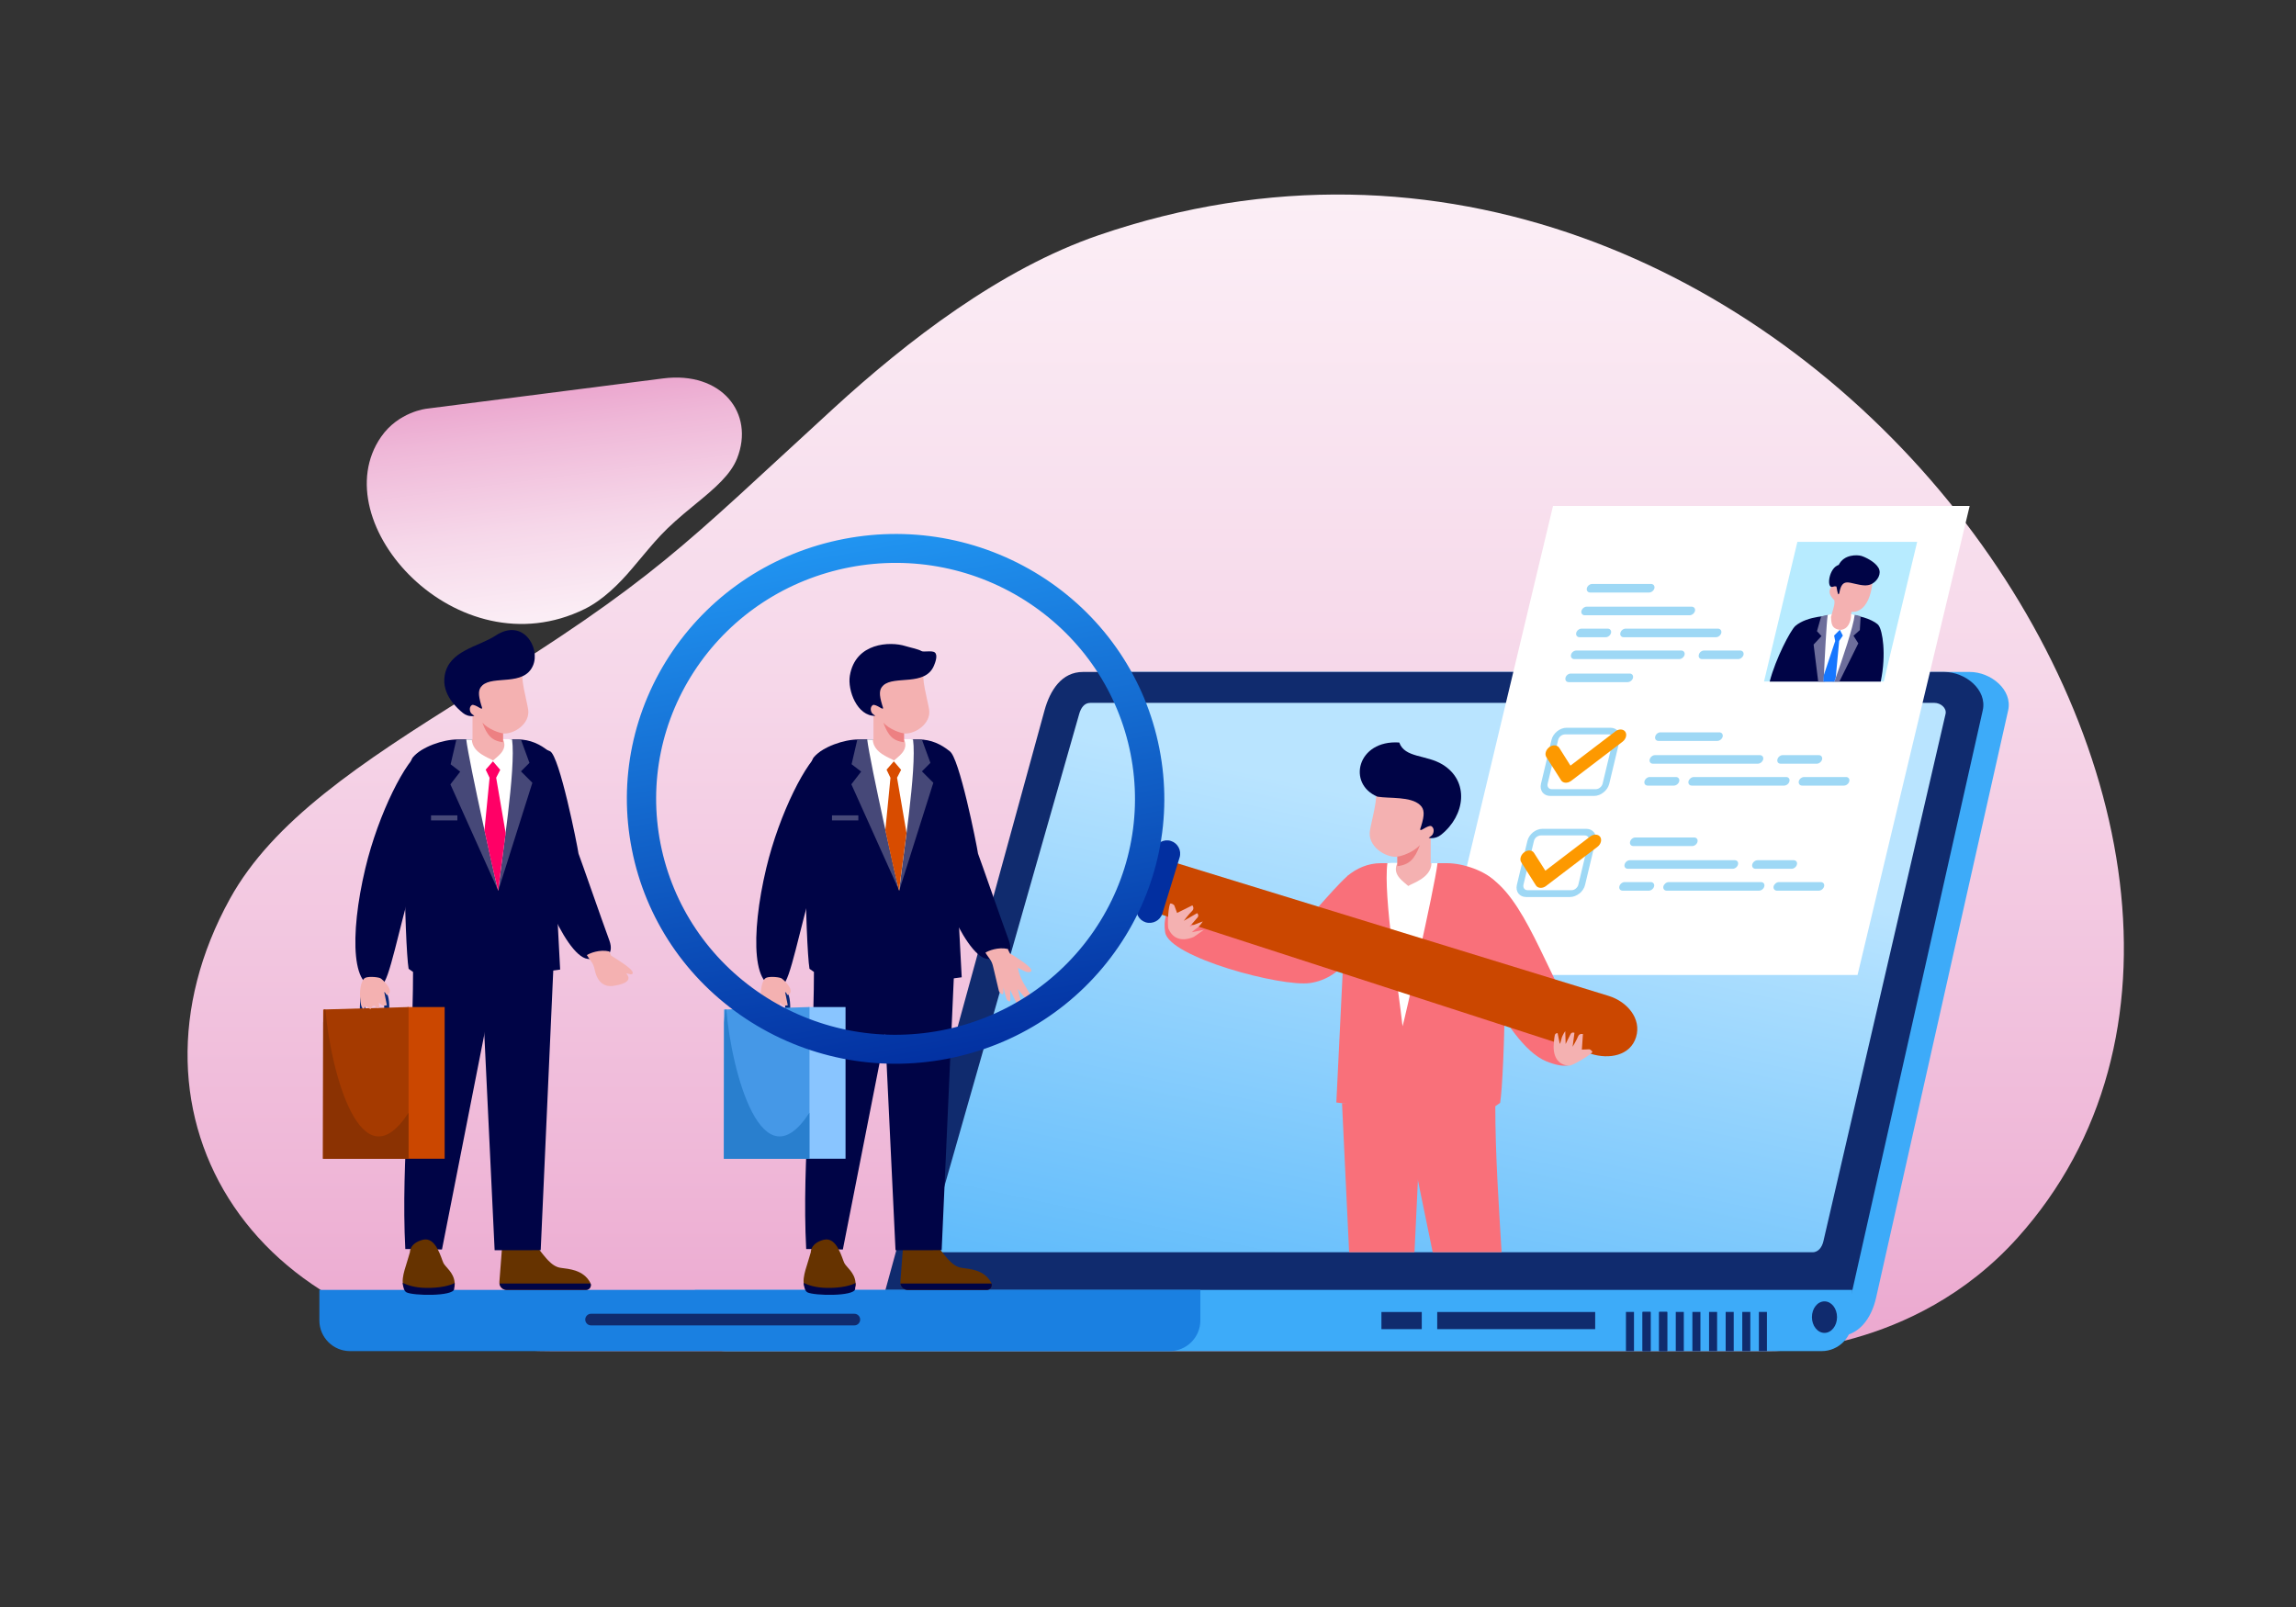 <?xml version="1.0" encoding="utf-8"?>
<!-- Generator: Adobe Illustrator 19.0.0, SVG Export Plug-In . SVG Version: 6.00 Build 0)  -->
<svg version="1.1" xmlns="http://www.w3.org/2000/svg" xmlns:xlink="http://www.w3.org/1999/xlink" x="0px" y="0px"
	 viewBox="0 0 3000 2100" style="enable-background:new 0 0 3000 2100;" xml:space="preserve">
<rect x="0" y="0" width="3000" height="2100" fill="#333333" stroke="none"/>
<style type="text/css">
	.st0{clip-path:url(#SVGID_2_);fill:url(#SVGID_3_);}
	.st1{fill-rule:evenodd;clip-rule:evenodd;fill:#3DABF9;}
	.st2{fill-rule:evenodd;clip-rule:evenodd;fill:#102B6E;}
	.st3{clip-path:url(#SVGID_5_);fill:url(#SVGID_6_);}
	.st4{fill-rule:evenodd;clip-rule:evenodd;fill:#FFFFFF;}
	.st5{fill:#9ED8F5;}
	.st6{fill-rule:evenodd;clip-rule:evenodd;fill:#B7EBFF;}
	.st7{fill:#000446;}
	.st8{fill-rule:evenodd;clip-rule:evenodd;fill:#6D6E9B;}
	.st9{fill-rule:evenodd;clip-rule:evenodd;fill:#1677FF;}
	.st10{fill:#F4B1B1;}
	.st11{fill-rule:evenodd;clip-rule:evenodd;fill:#FD9900;}
	.st12{fill-rule:evenodd;clip-rule:evenodd;fill:#9ED8F5;}
	.st13{fill-rule:evenodd;clip-rule:evenodd;fill:#1A80E1;}
	.st14{fill-rule:evenodd;clip-rule:evenodd;fill:#000446;}
	.st15{fill-rule:evenodd;clip-rule:evenodd;fill:#F4B1B1;}
	.st16{fill:#663300;}
	.st17{fill-rule:evenodd;clip-rule:evenodd;fill:#464878;}
	.st18{fill-rule:evenodd;clip-rule:evenodd;fill:#ED8082;}
	.st19{fill-rule:evenodd;clip-rule:evenodd;fill:#092978;}
	.st20{fill-rule:evenodd;clip-rule:evenodd;fill:#CB4700;}
	.st21{fill-rule:evenodd;clip-rule:evenodd;fill:#A53A00;}
	.st22{fill-rule:evenodd;clip-rule:evenodd;fill:#8B3202;}
	.st23{fill-rule:evenodd;clip-rule:evenodd;fill:#FF0066;}
	.st24{fill-rule:evenodd;clip-rule:evenodd;fill:#89C5FF;}
	.st25{fill-rule:evenodd;clip-rule:evenodd;fill:#4598E7;}
	.st26{fill-rule:evenodd;clip-rule:evenodd;fill:#297FCE;}
	.st27{fill-rule:evenodd;clip-rule:evenodd;fill:#D84C00;}
	.st28{fill-rule:evenodd;clip-rule:evenodd;fill:#F9707A;}
	.st29{fill:#CB4700;}
	.st30{fill-rule:evenodd;clip-rule:evenodd;fill:#022FA0;}
	.st31{clip-path:url(#SVGID_8_);fill:url(#SVGID_9_);}
	.st32{clip-path:url(#SVGID_11_);fill:url(#SVGID_12_);}
</style>
<g id="Layer_2">
	<g>
		<defs>
			<path id="SVGID_1_" d="M1435.4,307.4c-128.2,44-250,138.1-345.9,225.9C889.7,716.2,859.8,754.6,613.3,908.1
				c-143.7,89.5-256.9,165.1-312.8,266.3c-156.8,284.2,30,591.2,421.3,591.2c15.9,0,1590.7,0,1590.7,0s187.1,3.9,323.6-148
				C3098.9,1102.7,2331.4,0,1435.4,307.4"/>
		</defs>
		<clipPath id="SVGID_2_">
			<use xlink:href="#SVGID_1_"  style="overflow:visible;"/>
		</clipPath>
		<linearGradient id="SVGID_3_" gradientUnits="userSpaceOnUse" x1="1621.312" y1="3069.539" x2="1621.386" y2="-779.444">
			<stop  offset="0" style="stop-color:#D54699"/>
			<stop  offset="7.681686e-002" style="stop-color:#DB5FA7"/>
			<stop  offset="0.241" style="stop-color:#E690C2"/>
			<stop  offset="0.405" style="stop-color:#EFB8D8"/>
			<stop  offset="0.565" style="stop-color:#F6D7E9"/>
			<stop  offset="0.72" style="stop-color:#FBEDF5"/>
			<stop  offset="0.867" style="stop-color:#FEFAFC"/>
			<stop  offset="1" style="stop-color:#FFFFFF"/>
		</linearGradient>
		<rect x="143.8" y="0" class="st0" width="2955.1" height="1769.5"/>
	</g>
	<path class="st1" d="M2573.7,878.1H1448.2c-27.6,0-42.9,23.6-50.2,50.2L1187.3,1696c-7.3,26.6,22.6,50.2,50.2,50.2h1163.6
		c27.6,0,44.1-23.3,50.2-50.2l172.6-767.7C2629.9,901.4,2601.3,878.1,2573.7,878.1"/>
	<path class="st2" d="M2540.5,878.1H1415c-27.6,0-42.9,23.6-50.2,50.2L1154.1,1696c-7.3,26.6,22.6,50.2,50.2,50.2h1163.6
		c27.6,0,44.1-23.3,50.2-50.2l172.6-767.7C2596.7,901.4,2568.1,878.1,2540.5,878.1"/>
	<g>
		<defs>
			<path id="SVGID_4_" d="M2527.6,918.5h-1103c-8,0-12.3,6.8-14.5,14.5l-196.6,689c-2.2,7.6,6.5,14.5,14.5,14.5h1140
				c7.9,0,12.7-6.7,14.5-14.5l159.6-689C2543.9,925.2,2535.6,918.5,2527.6,918.5"/>
		</defs>
		<clipPath id="SVGID_5_">
			<use xlink:href="#SVGID_4_"  style="overflow:visible;"/>
		</clipPath>
		<linearGradient id="SVGID_6_" gradientUnits="userSpaceOnUse" x1="1665.738" y1="2257.258" x2="1922.306" y2="1070.767">
			<stop  offset="0" style="stop-color:#1E9DF8"/>
			<stop  offset="1" style="stop-color:#B9E4FF"/>
		</linearGradient>
		<rect x="1211.4" y="918.5" class="st3" width="1332.5" height="717.9"/>
	</g>
	<path class="st4" d="M2029.2,661.2c90.6,0,181.4,0,272.1,0c90.7,0,181.5,0,272.3,0c-24.5,102.2-48.9,204.4-73.3,306.5
		c-24.4,102.1-48.8,204.3-73.2,306.4c-90.8,0-181.6,0-272.3,0c-90.6,0-181.4,0-272.1,0c24.5-102.1,48.8-204.3,73.2-306.4
		C1980.4,865.6,2004.8,763.4,2029.2,661.2"/>
	<path class="st5" d="M2070.6,1091.7c-19.1,0-38.2,0-57.3,0c-1.9,0-4,0.9-5.7,2.1l0,0c-1.6,1.3-2.8,3.1-3.3,5.1
		c-4.6,19.1-9.1,38.2-13.7,57.2c-0.4,2-0.1,3.8,0.9,5.1c1,1.3,2.6,2.1,4.6,2.1c19,0,38.1,0,57.2,0c2.1,0,4-0.8,5.7-2.1
		c0,0,0,0,0-0.1c1.6-1.3,2.9-3.1,3.3-5.1c4.6-19.1,9.1-38.1,13.7-57.2c0.5-2,0.1-3.8-0.9-5.1l0,0
		C2074.2,1092.6,2072.6,1091.7,2070.6,1091.7 M2015.4,1083.1c19.1,0,38.2,0,57.3,0c4.4,0,7.9,1.8,10.1,4.7c0,0,0,0,0.1,0
		c2.1,2.9,3,6.9,1.9,11.3c-4.6,19.1-9.1,38.2-13.7,57.2c-1,4.4-3.8,8.4-7.3,11.3c0,0,0,0,0-0.1c-3.7,2.9-8.1,4.7-12.4,4.7
		c-19.1,0-38.2,0-57.3,0c-4.4,0-7.9-1.8-10.2-4.7c-2.1-2.9-3-6.9-1.9-11.3c4.6-19.1,9.1-38.1,13.7-57.2c1-4.4,3.8-8.4,7.3-11.3l0,0
		C2006.6,1084.8,2011.1,1083.1,2015.4,1083.1z"/>
	<path class="st6" d="M2505,708.1c-26.1,0-52.2,0-78.2,0c-26.1,0-52.2,0-78.3,0c-7.3,30.5-14.5,60.9-21.8,91.3
		c-7.3,30.4-14.5,60.8-21.8,91.2c26.1,0,52.2,0,78.3,0c26,0,52.1,0,78.2,0c7.3-30.4,14.5-60.8,21.8-91.2
		C2490.5,769,2497.8,738.6,2505,708.1"/>
	<path class="st7" d="M2392.8,804.6c0,0-31-0.4-47.1,13.5c-6.4,6.1-25.4,42-33.4,72.6c24.2,0,48.4,0,72.5,0c24.2,0,48.4,0,72.6,0
		c7.6-36.7,2.2-66.4-2.6-73.2c-3.1-5.2-23.4-14.3-36.2-12.7c0,0-0.6,17.2-13.4,18.4C2391.4,822.4,2393.5,811,2392.8,804.6"/>
	<path class="st8" d="M2420.3,803.4c-1.4,4.4-2.8,8.6-4.1,12.9c-7.3,24.8-14.6,49.6-21.8,74.3c3,0,6,0,9,0
		c8.2-16.6,16.5-33.2,24.7-49.9c-2.1-3.3-4.2-6.6-6.3-9.9c2.8-2.5,5.5-4.9,8.3-7.4c0.3-6,0.7-12,1.1-18.1
		C2428.9,804.7,2425.8,803.4,2420.3,803.4"/>
	<path class="st8" d="M2390.2,803.4c-0.1,3.9-0.3,7.8-0.4,11.7c-1.8,25.2-3.6,50.4-5.4,75.6c-3,0-5.8,0-8.7,0
		c-2.1-16.1-4-32.2-6-48.4c3.4-3.7,6.8-7.4,10.3-11.1c-2-2.1-3.9-4.3-5.9-6.4c1.8-6.4,3.7-12.9,5.5-19.3
		C2381.9,804.9,2387.9,803.4,2390.2,803.4"/>
	<path class="st4" d="M2423.4,803.4c-2.1,16.9-15,54.7-26.5,87.3c-4.7,0-9.4,0-14.1,0c1.5-33.5,3.7-75.5,5.3-87.3
		C2397.1,801.7,2408.2,800.1,2423.4,803.4"/>
	<path class="st9" d="M2398.6,885.6c-0.6,1.7-1.2,3.4-1.7,5.1c-4.8,0-9.6,0-14.4,0c0.1-2.5,0.2-5.1,0.3-7.7
		c5-15.1,10-30.2,15.1-45.3c-0.5-2.4-0.9-4.8-1.4-7.2c2.6-2.5,5-5,7.5-7.5c1.3,2.6,2.6,5.1,3.9,7.6c-1.7,2.3-3.2,4.7-4.8,7
		C2401.6,853.6,2400.2,869.6,2398.6,885.6"/>
	<path class="st10" d="M2396.4,784c1.4,2.9,0.1,7.7-0.9,11.2c-1,3.2-1.7,6.5-2.7,9.7c-0.2,0.4-0.3,0.9-0.4,1.2
		c0.6,6.4-0.6,16.3,12.9,17c12.8-1.2,13.4-18.4,13.4-18.4c-0.1-1.2,0-2.3,0.3-3.6c0.2-1.2,0.6-2.2,1.1-3.4c0.4-0.8,1.7-3,1.2-2.8
		C2413,791.2,2404.7,787.6,2396.4,784"/>
	<path class="st10" d="M2447.4,745.1c0,0,1.9,47.6-22.2,53.9c0,0-20.7,5-27.6-14c0,0-14-10.9-2.6-19.9c0,0,3.9-2.6,6.6,0
		c0.3-6.6,0.6-13.2,0.8-19.9c6.1-4.5,12.2-9.1,18.4-13.7c5.2,2.3,10.6,4.7,15.8,7C2440.2,740.7,2443.8,742.9,2447.4,745.1"/>
	<path class="st7" d="M2399.5,766.3c0.1,0.6,1.7,10.5,2.6,10.3c1.2-0.2,1.5-3.3,1.7-4.2c3.3-15,10.9-11.5,20.9-9.3
		c7.2,1.6,14.7,3.3,21.1-0.1c7.4-3.9,13-13.2,8.7-20.9c-4.5-8-17.4-14.2-22.6-15.7c-5.2-1.4-22.3-2.3-29.4,11.8
		c-12.7,3.9-16.2,29.5-8.7,28.8c1.6-0.1,4.4-1.8,5.3-0.1c-0.2-0.1-0.3-0.3-0.4-0.4C2398.8,766.5,2399.2,766.4,2399.5,766.3"/>
	<path class="st5" d="M2102.1,959.7c-19.1,0-38.2,0-57.2,0c-2,0-4.1,0.8-5.7,2.1l0,0c-1.6,1.3-2.8,3.1-3.3,5.1
		c-4.6,19.1-9.1,38.2-13.7,57.2c-0.5,2-0.1,3.8,0.9,5.1c1,1.3,2.6,2.1,4.6,2.1c19.1,0,38.2,0,57.3,0c2,0,4-0.8,5.6-2.1l0,0
		c1.7-1.3,2.9-3.1,3.4-5.1c4.6-19.1,9.1-38.1,13.7-57.2c0.5-2,0.1-3.8-0.9-5.1l0,0C2105.8,960.5,2104.2,959.7,2102.1,959.7
		 M2047,951c19,0,38.1,0,57.2,0c4.4,0,7.9,1.8,10.1,4.7c0,0,0,0,0.1,0c2.2,2.9,3,6.9,2,11.2c-4.6,19.1-9.1,38.2-13.7,57.2
		c-1,4.4-3.8,8.4-7.4,11.3l0,0c-3.6,2.9-8,4.7-12.4,4.7c-19.1,0-38.2,0-57.3,0c-4.4,0-7.9-1.8-10.2-4.7c-2.1-2.9-3-6.9-1.9-11.3
		c4.6-19.1,9.1-38.1,13.7-57.2c1-4.4,3.8-8.3,7.3-11.2l0,0C2038.1,952.8,2042.6,951,2047,951z"/>
	<path class="st11" d="M2052,1000.5c19.5-14.9,39-29.8,58.6-44.7c4.6-3.5,10.4-3.3,13,0.4c2.6,3.7,1,9.6-3.6,13.1
		c-22.5,17.1-44.9,34.2-67.2,51.2c-0.1,0.1-0.1,0.1-0.2,0.1c-4.6,3.3-10.4,2.9-12.8-0.9c-6.5-10.1-12.9-20.2-19.3-30.3
		c-2.5-3.9-0.6-9.7,3.9-13.1c4.6-3.4,10.4-2.9,12.9,0.9C2042.2,985,2047.1,992.8,2052,1000.5"/>
	<path class="st12" d="M2169.5,957c25.7,0,51.3,0,77,0c3.1,0,5,2.5,4.4,5.6l0,0c-0.8,3.1-3.9,5.6-7,5.6c-25.7,0-51.3,0-77,0
		c-3,0-5-2.5-4.2-5.6l0,0C2163.4,959.5,2166.4,957,2169.5,957"/>
	<path class="st12" d="M2162.4,986.8c22.9,0,45.7,0,68.6,0s45.7,0,68.5,0c3.1,0,5,2.5,4.3,5.6l0,0c-0.8,3.1-3.9,5.6-7,5.6
		c-22.9,0-45.7,0-68.5,0c-22.9,0-45.7,0-68.6,0c-3,0-5-2.5-4.2-5.6l0,0C2156.3,989.3,2159.4,986.8,2162.4,986.8"/>
	<path class="st12" d="M2329.3,986.8c15.8,0,31.5,0,47.2,0c3,0,5,2.5,4.3,5.6l0,0c-0.8,3.1-3.9,5.6-7,5.6c-15.7,0-31.4,0-47.2,0
		c-3.1,0-5-2.5-4.2-5.6l0,0C2323.1,989.3,2326.2,986.8,2329.3,986.8"/>
	<path class="st12" d="M2155.5,1015.4c11.4,0,22.9,0,34.3,0c3.1,0,5,2.5,4.3,5.6l0,0c-0.8,3.1-3.9,5.6-6.9,5.6
		c-11.5,0-22.9,0-34.3,0c-3,0-5-2.5-4.2-5.6l0,0C2149.4,1018,2152.5,1015.4,2155.5,1015.4"/>
	<path class="st12" d="M2213.2,1015.4c40.2,0,80.4,0,120.7,0c3,0,5,2.5,4.2,5.6l0,0c-0.7,3.1-3.8,5.6-6.9,5.6
		c-40.2,0-80.5,0-120.7,0c-3.1,0-5-2.5-4.3-5.6l0,0C2207,1018,2210.1,1015.4,2213.2,1015.4"/>
	<path class="st12" d="M2357.3,1015.4c18.2,0,36.5,0,54.8,0c3,0,5,2.5,4.2,5.6l0,0c-0.7,3.1-3.9,5.6-6.9,5.6c-18.3,0-36.5,0-54.7,0
		c-3.1,0-5-2.5-4.4-5.6l0,0C2351,1018,2354.1,1015.4,2357.3,1015.4"/>
	<path class="st11" d="M2019.2,1137.8c19.5-14.9,39-29.8,58.6-44.7c4.6-3.4,10.4-3.2,13,0.5c2.6,3.7,1,9.6-3.6,13.1
		c-22.5,17.1-44.9,34.2-67.3,51.2c-0.1,0.1-0.1,0.1-0.1,0.1c-4.6,3.3-10.4,2.9-12.9-0.9c-6.4-10.1-12.9-20.2-19.2-30.3
		c-2.5-3.9-0.6-9.7,3.9-13.1c4.6-3.4,10.4-3,12.8,0.9C2009.3,1122.4,2014.3,1130.1,2019.2,1137.8"/>
	<path class="st12" d="M2136.7,1094.4c25.7,0,51.3,0,77,0c3.1,0,5,2.5,4.3,5.6l0,0c-0.7,3.1-3.8,5.6-6.9,5.6c-25.7,0-51.3,0-77,0
		c-3,0-5-2.5-4.2-5.6l0,0C2130.6,1096.9,2133.6,1094.4,2136.7,1094.4"/>
	<path class="st12" d="M2129.5,1124.1c22.9,0,45.7,0,68.6,0s45.7,0,68.6,0c3.1,0,5,2.5,4.2,5.6l0,0c-0.7,3.1-3.8,5.6-6.9,5.6
		c-22.9,0-45.7,0-68.5,0c-22.9,0-45.7,0-68.6,0c-3,0-5-2.5-4.2-5.6l0,0C2123.5,1126.6,2126.5,1124.1,2129.5,1124.1"/>
	<path class="st12" d="M2296.5,1124.1c15.8,0,31.4,0,47.2,0c3,0,5,2.5,4.2,5.6l0,0c-0.7,3.1-3.9,5.6-6.9,5.6c-15.7,0-31.4,0-47.2,0
		c-3.1,0-5-2.5-4.3-5.6l0,0C2290.3,1126.6,2293.4,1124.1,2296.5,1124.1"/>
	<path class="st12" d="M2122.7,1152.7c11.4,0,22.9,0,34.3,0c3.1,0,5,2.5,4.3,5.6l0,0c-0.8,3.1-3.9,5.6-6.9,5.6
		c-11.5,0-22.9,0-34.3,0c-3,0-5-2.5-4.2-5.6l0,0C2116.6,1155.3,2119.7,1152.7,2122.7,1152.7"/>
	<path class="st12" d="M2180.4,1152.7c40.2,0,80.4,0,120.7,0c3,0,5,2.5,4.2,5.6l0,0c-0.7,3.1-3.8,5.6-6.9,5.6
		c-40.2,0-80.5,0-120.7,0c-3.1,0-5-2.5-4.3-5.6l0,0C2174.2,1155.3,2177.3,1152.7,2180.4,1152.7"/>
	<path class="st12" d="M2324.4,1152.7c18.2,0,36.5,0,54.8,0c3,0,5,2.5,4.2,5.6l0,0c-0.7,3.1-3.9,5.6-6.9,5.6c-18.3,0-36.5,0-54.7,0
		c-3.1,0-5-2.5-4.4-5.6l0,0C2318.2,1155.3,2321.3,1152.7,2324.4,1152.7"/>
	<path class="st12" d="M2080.3,763.1c25.6,0,51.3,0,77,0c3.1,0,5,2.5,4.4,5.6l0,0c-0.8,3.1-3.9,5.6-7,5.6c-25.7,0-51.3,0-77,0
		c-3,0-5-2.5-4.3-5.6l0,0C2074.1,765.6,2077.3,763.1,2080.3,763.1"/>
	<path class="st12" d="M2073.2,792.8c22.9,0,45.7,0,68.6,0c22.9,0,45.7,0,68.6,0c3,0,5,2.5,4.3,5.6l0,0c-0.8,3.1-3.9,5.6-7,5.6
		c-22.8,0-45.7,0-68.5,0s-45.7,0-68.6,0c-3,0-5-2.5-4.3-5.6l0,0C2067.1,795.3,2070.2,792.8,2073.2,792.8"/>
	<path class="st12" d="M2066.4,821.5c11.4,0,22.8,0,34.3,0c3.1,0,5,2.5,4.3,5.6l0,0c-0.8,3.1-3.8,5.6-6.9,5.6c-11.5,0-22.9,0-34.3,0
		c-3,0-5-2.5-4.3-5.6l0,0C2060.2,824,2063.4,821.5,2066.4,821.5"/>
	<path class="st12" d="M2124.1,821.5c40.2,0,80.4,0,120.6,0c3.1,0,5,2.5,4.4,5.6l0,0c-0.8,3.1-3.9,5.6-7,5.6c-40.2,0-80.4,0-120.7,0
		c-3,0-5-2.5-4.2-5.6l0,0C2117.9,824,2121,821.5,2124.1,821.5"/>
	<path class="st12" d="M2059.6,850.1c22.9,0,45.7,0,68.6,0s45.7,0,68.6,0c3,0,5,2.5,4.3,5.6l0,0c-0.8,3.1-3.9,5.6-7,5.6
		c-22.8,0-45.7,0-68.5,0c-22.9,0-45.7,0-68.6,0c-3,0-5-2.5-4.3-5.6l0,0C2053.3,852.6,2056.5,850.1,2059.6,850.1"/>
	<path class="st12" d="M2226.5,850.1c15.8,0,31.4,0,47.3,0c3,0,5,2.5,4.3,5.6l0,0c-0.8,3.1-3.9,5.6-7,5.6c-15.8,0-31.5,0-47.2,0
		c-3.1,0-5-2.5-4.2-5.6l0,0C2220.3,852.6,2223.4,850.1,2226.5,850.1"/>
	<path class="st12" d="M2052.4,880.2c25.6,0,51.3,0,77,0c3.1,0,5,2.5,4.3,5.6l0,0c-0.7,3.1-3.9,5.6-7,5.6c-25.6,0-51.3,0-77,0
		c-3,0-5-2.5-4.2-5.6l0,0C2046.1,882.7,2049.3,880.2,2052.4,880.2"/>
	<path class="st1" d="M2420.1,1685.6H908.1v40c0,22,18,40,40,40h1432.1c22,0,40-18,40-40V1685.6z"/>
	<path class="st13" d="M1568.4,1685.6H417.3v40c0,22,18,40,40,40h1071.1c22,0,40-18,40-40V1685.6z"/>
	<path class="st2" d="M1116.3,1716.8h-344c-4.2,0-7.6,3.4-7.6,7.6v0c0,4.2,3.4,7.6,7.6,7.6h344c4.2,0,7.6-3.4,7.6-7.6v0
		C1123.9,1720.2,1120.5,1716.8,1116.3,1716.8"/>
	<path class="st2" d="M2383.9,1700.6c-9.1,0-16.4,9.2-16.4,20.6c0,11.4,7.4,20.6,16.4,20.6s16.4-9.2,16.4-20.6
		C2400.3,1709.8,2393,1700.6,2383.9,1700.6"/>
	<rect x="1877.9" y="1714.5" class="st2" width="206.4" height="22.4"/>
	<rect x="1805" y="1714.5" class="st2" width="52.7" height="22.4"/>
	<rect x="2298.2" y="1714.4" class="st2" width="10.5" height="51.2"/>
	<rect x="2276.5" y="1714.4" class="st2" width="10.5" height="51.2"/>
	<rect x="2254.8" y="1714.4" class="st2" width="10.5" height="51.2"/>
	<rect x="2233.1" y="1714.4" class="st2" width="10.5" height="51.2"/>
	<rect x="2211.3" y="1714.4" class="st2" width="10.5" height="51.2"/>
	<rect x="2189.6" y="1714.4" class="st2" width="10.5" height="51.2"/>
	<rect x="2167.9" y="1714.4" class="st2" width="10.5" height="51.2"/>
	<rect x="2167.9" y="1714.4" class="st2" width="10.5" height="51.2"/>
	<rect x="2146.2" y="1714.4" class="st2" width="10.5" height="51.2"/>
	<rect x="2146.2" y="1714.4" class="st2" width="10.5" height="51.2"/>
	<rect x="2124.5" y="1714.4" class="st2" width="10.5" height="51.2"/>
	<path class="st14" d="M696,1013.1c-32.2,15,5.4,42.1-0.3,83.9c-4.6,33.9,41.4,151.9,71.9,156c20.9,2.8,36.2-3.7,28.5-24.3
		c-9.6-26-36.3-103-40.2-113.2c-1.7-11.7-24.8-127.7-37.2-133.8C698.8,971.5,709.8,1006.6,696,1013.1"/>
	<path class="st15" d="M798.6,1248.9c5.1,3.1,25.4,15.5,27.7,20.8c1.2,2.7,0.2,2.9-1.3,3.5c-1.3,0.5-7.5-2.3-6.3-0.7
		c2.7,3.6,8.5,12-17.8,15.9c-8.9,1.3-19.8-2.5-23.7-20.5c-2.3-10.7-5.1-11-10.4-19.8c3.8-2.5,16.6-7.7,29.3-4.8L798.6,1248.9z"/>
	<path class="st16" d="M765.7,1685.6H662.1c-4.9,0-8.9-3.7-9.5-8.3c-0.1-0.7-0.1-1.3-0.1-2l4.2-54.4c0,0,4.3-2,10.3-3.4
		c3.6-0.8,6.6-3.4,7.7-7c0.1-0.3,0.1-0.5,0.2-0.8c2.4-10.5,17.5-13.8,20.3-3.6c0.4,1.3,0.7,2.6,0.9,3.8c0.1,0.3,0.1,0.6,0.2,0.9
		c0.4,2.2,0.8,4.2,1,6l0,0.1c0.6,4.5,0.5,7.4,0.5,7.4c1.4,1.7,2.7,3.5,4,5.1c0.7,0.8,1.3,1.7,1.9,2.5c1.4,1.8,2.7,3.5,4,5.1
		c0.6,0.8,1.2,1.5,1.8,2.3c1.4,1.8,2.9,3.5,4.3,5.1c0.6,0.7,1.3,1.4,1.9,2.1c5.3,5.6,10.7,9.5,17.1,10.3
		c11.2,1.5,29.6,2.8,38.4,19.3c0.2,0.3,0.3,0.7,0.4,1C773.1,1681.3,770.1,1685.6,765.7,1685.6"/>
	<path class="st7" d="M765.7,1685.6H662.1c-4.9,0-8.9-3.7-9.5-8.3h119.1C773.1,1681.3,770.1,1685.6,765.7,1685.6"/>
	<path class="st14" d="M677,966.3h-79.1c-19.1,0-46.7,9.6-58.3,23.2c-16.6,19.5-10.8,246.2-5.7,276.5l5.8,4.1
		c0,121.2-16.2,246.2-10.1,362.1l47.9,0.6l60.4-306.9l30.7-53.1l49.8-4l13.5-1.8L717,981.8C706,972.5,692.3,966.3,677,966.3"/>
	<path class="st17" d="M677,966.3h-13.1l-1.7,19.4L651,1164l44.6-141.1l-14.9-14.9l11.1-11.1l-11.1-30.4
		C679.5,966.3,678.2,966.3,677,966.3"/>
	<path class="st14" d="M587.9,1037.7c7.8-16.3,1.8-48.2-14.8-55.4c-4.4-1.9-14-6.2-22-1.7c-20.6,11.6-56.6,82.3-73.7,153.9
		c-20.9,87.6-18.8,168.5,21.4,152.4c9.7-3.4,22-72.7,41.5-138C556.2,1095,580.8,1052.3,587.9,1037.7"/>
	<path class="st17" d="M612.8,966.3l4.2,17.5L651,1164l-62.5-139l12.8-16.6l-12.5-9.6l7.5-32.3C600,965.6,608.9,966.3,612.8,966.3"
		/>
	<path class="st4" d="M669.1,966.3c5.2,39.3-13.6,154.7-18.1,197.7c-1.4-3.4-38.2-167.4-41.8-197.7H645
		C653.1,966.3,662.2,965.3,669.1,966.3"/>
	<path class="st15" d="M690.1,927.2c2.8,18.5-18.4,32.5-32.8,31.3v8.4l0.7,1c5,13.1-9.1,21.4-13.8,25.9c-4.3-3.3-27.2-9.5-27.7-27.6
		h0.9v-31.7c-1-0.3-2.1-0.8-3.2-1.4c-3.2-1.9-4.4-6.6-3.6-11.5c0.8-4.9,7.6-1.6,7.6-1.6h0c-5.9-14.4-13.4-26.9,1.7-34.9
		c15.1-8,45.6-7.4,45.6-7.4l18.3-1.9C679,883.8,688.3,915,690.1,927.2"/>
	<path class="st18" d="M630.3,944.4c6.4,17.2,12.5,23.6,27,25.6v-11.7C651.8,957.7,638.2,953,630.3,944.4"/>
	<polygon class="st14" points="723.4,1257.2 628.3,1256.8 646.3,1633.8 706.5,1633.7 	"/>
	<path class="st16" d="M594.1,1679.3c-0.9,15.1-54.4,9.9-63,5.4c-3.3-1.7-4.7-5.1-4.9-9.2c-0.4-6.5,2-14.9,4.1-21.4
		c3.4-10.6,3-10.4,5.3-17.7c0,0-0.6-11.8,16.9-16.3c17.5-4.5,24,24.9,27,30.6c2.7,5.2,13.4,12.3,14.5,25.1
		C594.2,1676.8,594.2,1678,594.1,1679.3"/>
	<path class="st7" d="M593.4,1684.5c-1.1,9.8-53.7,8.8-62.3,4.3c-3.3-1.7-4.7-8.3-4.9-12.4c5.6,2.8,15.5,6.4,30.4,6.6
		c18.2,0.3,31.3-3,37.5-6.4C594.2,1677.8,593.5,1683.3,593.4,1684.5"/>
	<path class="st14" d="M630.2,895.7c-5.6,5.2-5.5,11.9-1.5,25.4c1.2,4,3,7-3,3.3c-2.8-1.7-7.4-4.1-9.2-3c-4,2.6-2.9,9-0.2,11.4
		c1.2,1,3.5,2.7,3.5,2.7s-7.7,2-14.8-3.7c-7.1-5.7-28.1-24-24-48.8c5.4-33.1,44.1-37.6,66.7-52.5c35.6-23.4,58.8,16.1,48.7,39.3
		C684.6,897.2,644.5,882.3,630.2,895.7"/>
	<path class="st19" d="M508.6,1319.5c0,0,0.8-20.2-4.8-22.6c-5.6-2.4-26.8-0.2-26.8-0.2s-5.8,1.4-6.3,9c-0.5,7.6-0.5,13.8-0.5,13.8
		h7.2c0,0-0.6-11.2,0.7-12.7c1.3-1.6,21.1-0.5,21.1-0.5s2.7,0.1,2.8,5.8c0.1,5.7,0,7.5,0,7.5H508.6z"/>
	<rect x="532.4" y="1316" class="st20" width="48.6" height="198.2"/>
	<polygon class="st21" points="533.8,1316 422.3,1319.2 422,1514.2 533.8,1514.2 	"/>
	<path class="st22" d="M425.2,1319.2h-1.4l-1.5,17.1l-0.3,178h111.8v-60.2C472.2,1549.2,432.3,1402.5,425.2,1319.2"/>
	<path class="st15" d="M505.5,1300.2c-0.8,0.3-4.1-7.2-3.7-5.1l3.7,18.5c0,0-5.1,1.5-7.8-1c-2.7-2.5-2.7-2.5-2.7-2.5l0.6,6.3
		c0,0-2.7,1.8-4.6-0.7c-1.9-2.4-4.3-0.7-4.3-0.7l-2.2,3.4c-4.9-0.3-4.6-6.4-7.5-2.2c-1.8,2.6-3.3,2.6-4.7-1.1
		c-1.3-3.6-1.4-9.1-1.5-9.4c-1.3-9.1,0.4-23.1,5.4-27.3c3.3-2.8,16.5-1.9,20.6-0.2C499.3,1279.2,517,1295.6,505.5,1300.2"/>
	<path class="st23" d="M660.7,1088.6c-3.8,29.3-7.9,59-9.7,75.4c-6.5-25.4-12.5-53.5-18-79l6.7-68.6l-5.1-10.6l9.5-10.9l9.5,11.1
		l-5.3,10.3L660.7,1088.6z"/>
	<rect x="563.2" y="1065.5" class="st17" width="34.4" height="6.6"/>
	<path class="st14" d="M1218,1013.1c-32.2,15,5.4,42.1-0.3,83.9c-4.6,33.9,41.4,151.9,71.9,156c20.9,2.8,36.2-3.7,28.5-24.3
		c-9.6-26-36.3-103-40.2-113.2c-1.7-11.7-24.8-127.7-37.2-133.8C1220.8,971.5,1231.8,1006.6,1218,1013.1"/>
	<path class="st16" d="M1289.5,1685.6H1186c-4.9,0-8.9-3.7-9.5-8.3c-0.1-0.7-0.1-1.3-0.1-2l4.2-54.4c0,0,4.3-2,10.3-3.4
		c3.6-0.8,6.6-3.4,7.7-7c0.1-0.3,0.1-0.5,0.2-0.8c2.4-10.5,17.5-13.8,20.3-3.6c0.4,1.3,0.7,2.6,0.9,3.8c0.1,0.3,0.1,0.6,0.2,0.9
		c0.4,2.2,0.8,4.2,1,6l0,0.1c0.6,4.5,0.5,7.4,0.5,7.4c1.4,1.7,2.7,3.5,4,5.1c0.7,0.8,1.3,1.7,1.9,2.5c1.4,1.8,2.7,3.5,4,5.1
		c0.6,0.8,1.2,1.5,1.8,2.3c1.4,1.8,2.9,3.5,4.3,5.1c0.6,0.7,1.3,1.4,1.9,2.1c5.3,5.6,10.7,9.5,17.1,10.3
		c11.2,1.5,29.6,2.8,38.4,19.3c0.2,0.3,0.3,0.7,0.4,1C1296.9,1681.3,1293.9,1685.6,1289.5,1685.6"/>
	<path class="st7" d="M1289.5,1685.6H1186c-4.9,0-8.9-3.7-9.5-8.3h119.1C1296.9,1681.3,1293.9,1685.6,1289.5,1685.6"/>
	<path class="st14" d="M1200.8,966.3h-79.1c-19.1,0-46.7,9.6-58.3,23.2c-16.6,19.5-10.8,246.2-5.7,276.5l5.8,4.1
		c0,121.2-16.2,246.2-10.1,362.1l47.9,0.6l60.4-306.9l31.6-43l49.8-4l13.5-1.8l-15.6-295.3C1229.8,972.5,1216.2,966.3,1200.8,966.3"
		/>
	<path class="st17" d="M1200.8,966.3h-13.1l-1.7,19.4l-11.1,178.3l44.6-141.1l-14.9-14.9l11.1-11.1l-11.1-30.4
		C1203.3,966.3,1202.1,966.3,1200.8,966.3"/>
	<path class="st14" d="M1111.7,1037.7c7.8-16.3,1.8-48.2-14.8-55.4c-4.4-1.9-14-6.2-22-1.7c-20.6,11.6-56.6,82.3-73.7,153.9
		c-20.9,87.6-18.8,168.5,21.4,152.4c9.7-3.4,22-72.7,41.5-138C1080.1,1095,1104.7,1052.3,1111.7,1037.7"/>
	<path class="st17" d="M1136.6,966.3l4.2,17.5l34.1,180.1l-62.5-139l12.8-16.6l-12.5-9.6l7.5-32.3
		C1123.9,965.6,1132.8,966.3,1136.6,966.3"/>
	<path class="st4" d="M1193,966.3c5.2,39.3-13.6,154.7-18.1,197.7c-1.4-3.4-38.2-167.4-41.8-197.7h35.8
		C1176.9,966.3,1186.1,965.3,1193,966.3"/>
	<path class="st15" d="M1214,927.2c2.8,18.5-18.4,32.5-32.8,31.3v8.4l0.7,1c5,13.1-9.1,21.4-13.8,25.9c-4.3-3.3-27.2-9.5-27.7-27.6
		h0.9v-31.7c-1-0.3-2.1-0.8-3.2-1.4c-3.2-1.9-4.4-6.6-3.6-11.5c0.8-4.9,7.6-1.6,7.6-1.6h0c-5.9-14.4-13.4-26.9,1.7-34.9
		c15.1-8,45.6-7.4,45.6-7.4l18.3-1.9C1202.9,883.8,1212.1,915,1214,927.2"/>
	<path class="st18" d="M1154.2,944.4c6.4,17.2,12.5,23.6,27,25.6v-11.7C1175.6,957.7,1162.1,953,1154.2,944.4"/>
	<polygon class="st14" points="1247.2,1257.2 1152.1,1256.8 1170.1,1633.8 1230.4,1633.7 	"/>
	<path class="st16" d="M1118,1679.3c-0.9,15.1-54.4,9.9-63,5.4c-3.3-1.7-4.7-5.1-5-9.2c-0.4-6.5,2-14.9,4.1-21.4
		c3.4-10.6,3-10.4,5.3-17.7c0,0-0.6-11.8,16.9-16.3c17.5-4.5,24,24.9,27,30.6c2.7,5.2,13.4,12.3,14.5,25.1
		C1118,1676.8,1118,1678,1118,1679.3"/>
	<path class="st7" d="M1117.3,1684.5c-1.1,9.8-53.7,8.8-62.3,4.3c-3.3-1.7-4.7-8.3-5-12.4c5.6,2.8,15.5,6.4,30.4,6.6
		c18.2,0.3,31.3-3,37.5-6.4C1118,1677.8,1117.4,1683.3,1117.3,1684.5"/>
	<path class="st14" d="M1154.1,895.7c-5.6,5.2-5.5,11.9-1.5,25.4c1.2,4,3,7-3,3.3c-2.8-1.7-7.4-4.1-9.2-3c-4,2.6-2.9,9-0.2,11.4
		c1.2,1,3.5,2.7,3.5,2.7c-23.7,0.5-36.4-33.3-33.3-52.4c7.2-43.7,52.9-45,72.4-38.9c4.6,1.5,17.6,4.2,21,6.5
		c2.8,1.9,13.8-1.1,17.6,1.9c4.2,3.3,0.9,12.6-1,17.1C1209,897.4,1168.4,882.3,1154.1,895.7"/>
	<path class="st19" d="M1032.5,1319.5c0,0,0.8-20.2-4.8-22.6c-5.6-2.4-26.8-0.2-26.8-0.2s-5.8,1.4-6.3,9c-0.5,7.6-0.5,13.8-0.5,13.8
		h7.2c0,0-0.6-11.2,0.7-12.7c1.3-1.6,21.1-0.5,21.1-0.5s2.7,0.1,2.8,5.8c0.1,5.7,0,7.5,0,7.5H1032.5z"/>
	<rect x="1056.2" y="1316" class="st24" width="48.6" height="198.2"/>
	<polygon class="st25" points="1057.7,1316 946.1,1319.2 945.9,1514.2 1057.7,1514.2 	"/>
	<path class="st26" d="M949,1319.2h-1.4l-1.5,17.1l-0.3,178h111.8v-60.2C996,1549.2,956.1,1402.5,949,1319.2"/>
	<path class="st15" d="M1029.3,1300.2c-0.8,0.3-4.1-7.2-3.7-5.1l3.7,18.5c0,0-5.1,1.5-7.8-1c-2.7-2.5-2.7-2.5-2.7-2.5l0.6,6.3
		c0,0-2.7,1.8-4.6-0.7c-1.9-2.4-4.3-0.7-4.3-0.7l-2.2,3.4c-4.9-0.3-4.6-6.4-7.5-2.2c-1.8,2.6-3.3,2.6-4.7-1.1
		c-1.3-3.6-1.4-9.1-1.5-9.4c-1.3-9.1,0.4-23.1,5.4-27.3c3.3-2.8,16.5-1.9,20.6-0.2C1023.2,1279.2,1040.8,1295.6,1029.3,1300.2"/>
	<path class="st27" d="M1184.5,1088.6c-3.8,29.3-7.9,59-9.7,75.4c-6.5-25.4-12.5-53.5-18-79l6.7-68.6l-5.1-10.6l9.5-10.9l9.5,11.1
		l-5.3,10.3L1184.5,1088.6z"/>
	<rect x="1087.1" y="1065.5" class="st17" width="34.4" height="6.6"/>
	<path class="st15" d="M1319.4,1245.8c5.1,3.1,25.4,15.5,27.7,20.8c1.2,2.7,0.2,2.9-1.3,3.5c-1.3,0.5-4.4,0.2-6.3-0.7
		c-3.9-1.9-7.5-3.4-9.5-4.8c2.3,14.5,10.3,24.6,17.6,37.1c3,5.1,0.6,10.8-5.8,4.7c-5.2-5-11.9-14.1-11.9-14.1l4.8,19
		c0.9,5.1-4.4,3.3-6,0.5c-2.5-4.6-8.8-18.4-8.8-18.4l0.3,12.8c0.1,4.9-4.5,0.8-5-0.7c-1.3-3.4-4.1-14.9-4.1-14.9l0,5.8
		c0,6.6-6.2-0.3-6.1-2.2c0-0.4-6-25.2-7-29.5c-2.3-10.7-5.1-11-10.4-19.8c3.8-2.5,16.6-7.7,29.3-4.8L1319.4,1245.8z"/>
	<path class="st28" d="M1792.2,1198.8c-15.9,34.9-34.7,79-80.4,85.8c-37,5.5-184.4-33.6-189.4-66.4c-5-32.8,17.7-38.1,17.7-38.1
		s145.5,35.7,155.4,32.5c7.5-2.4,42.7-47.7,65-67.8C1765.2,1140.4,1799,1183.8,1792.2,1198.8"/>
	<path class="st28" d="M1804.3,1128h86.5c20.9,0,51.1,10.3,63.8,25c18.2,21,11.1,255.5,5.5,288.2l-6.3,4.4c0,62.6,4.4,127,8.2,190.8
		h-90l-24.8-120.7l-31.9-68.8l-54.4-4.3l-14.8-1.9l14.4-296C1772.5,1134.7,1787.4,1128,1804.3,1128"/>
	<path class="st28" d="M1901.7,1205c-8.6-17.6-2-52,16.2-59.7c4.8-2,15.3-6.7,24.1-1.8c49.6,27.4,77.3,124.6,120,193.2
		c6.1,33.2,8.3,70.6-41.8,50.1C1965.4,1364.4,1909.9,1221.7,1901.7,1205"/>
	<path class="st4" d="M1812.8,1128c-5.7,42.4,14.9,166.8,19.8,213.1c1.5-3.6,41.8-180.4,45.7-213.1h-39.1
		C1830.4,1128,1820.4,1127,1812.8,1128"/>
	<path class="st15" d="M1789.9,1085.9c-3,19.9,20.1,35.1,35.9,33.7v9.1l-0.8,1.1c-5.5,14.1,10,23.1,15.1,28
		c4.7-3.5,29.8-10.3,30.3-29.8h-1v-34.2c1.1-0.3,2.3-0.8,3.5-1.5c3.5-2.1,4.8-7.2,3.9-12.4c-0.9-5.2-8.3-1.7-8.3-1.7
		c6.4-15.6,14.6-29-1.9-37.6c-16.5-8.6-49.9-8-49.9-8l-20-2C1802,1039,1791.9,1072.7,1789.9,1085.9"/>
	<path class="st18" d="M1855.3,1104.4c-7,18.6-13.7,25.4-29.5,27.6v-12.6C1831.8,1118.8,1846.6,1113.7,1855.3,1104.4"/>
	<polygon class="st28" points="1753.5,1441.6 1857.5,1441.2 1848.2,1636.4 1762.8,1636.4 	"/>
	<path class="st14" d="M1799.9,1041.1c15.8,2.6,43.2-0.6,55.5,10.8c6.1,5.6,6,12.9,1.6,27.4c-1.3,4.3-3.3,7.6,3.3,3.6
		c3-1.8,8.1-4.5,10.1-3.2c4.4,2.8,3.1,9.7,0.2,12.3c-1.3,1.1-3.9,2.9-3.9,2.9s8.5,2.2,16.2-4c31.8-25.3,37.3-70.2,2-91.8
		c-21.4-13.1-49.4-8.4-56.6-28.8C1773.2,966.6,1759.8,1024.6,1799.9,1041.1"/>
	<path class="st29" d="M1505,1117.9l-20.5,66.6l594,192.5c24.2,7.8,51.8,2.4,59.2-21.7c7.4-24.1-11.5-46.4-35.9-53.9L1505,1117.9z"
		/>
	<path class="st30" d="M1508.1,1110.5l-22.5,73.2c-2.8,9.1,2.4,18.8,11.5,21.6c9.1,2.7,18.9-2.5,21.7-11.6l22.5-73.2
		c2.8-9.1-2.4-18.8-11.5-21.6C1520.7,1096.1,1511,1101.4,1508.1,1110.5"/>
	<g>
		<defs>
			<path id="SVGID_7_" d="M764,795.8c23.8-11.7,45.2-33.1,61.6-52.5c34.3-40.5,39.1-48.7,83.3-84.7c25.7-21,45.9-38.5,54.2-59.6
				c23.4-59.2-20.5-114.2-96.6-104.5c-3.1,0.4-309.3,39.6-309.3,39.6s-36.5,3.9-59.3,36.8C420.7,682.5,597.4,877.9,764,795.8"/>
		</defs>
		<clipPath id="SVGID_8_">
			<use xlink:href="#SVGID_7_"  style="overflow:visible;"/>
		</clipPath>
		
			<linearGradient id="SVGID_9_" gradientUnits="userSpaceOnUse" x1="499.686" y1="837.362" x2="499.701" y2="82.769" gradientTransform="matrix(-0.992 0.127 -0.127 -0.992 1261.037 1030.405)">
			<stop  offset="0" style="stop-color:#D54699"/>
			<stop  offset="7.681686e-002" style="stop-color:#DB5FA7"/>
			<stop  offset="0.241" style="stop-color:#E690C2"/>
			<stop  offset="0.405" style="stop-color:#EFB8D8"/>
			<stop  offset="0.565" style="stop-color:#F6D7E9"/>
			<stop  offset="0.72" style="stop-color:#FBEDF5"/>
			<stop  offset="0.867" style="stop-color:#FEFAFC"/>
			<stop  offset="1" style="stop-color:#FFFFFF"/>
		</linearGradient>
		<polygon class="st31" points="978.8,479.3 404.1,552.9 448.1,897 1022.8,823.4 		"/>
	</g>
	<g>
		<defs>
			<path id="SVGID_10_" d="M910.8,871.6c46.5-68,117.9-114.6,199.6-130.3c81.7-15.7,165.6,1.1,234.6,47
				c69,45.9,116.3,116.2,132.2,196.7c15.9,80.5-1.2,163.2-47.7,231.2c-46.5,68-117.9,114.6-199.6,130.3
				c-81.7,15.7-165.6-1.1-234.6-47c-69-45.9-116.3-116.2-132.2-196.7C847.2,1022.3,864.3,939.6,910.8,871.6 M1103.1,704.2
				c-91.7,17.6-171.8,69.9-224,146.2c-52.2,76.4-71.4,169.2-53.5,259.6c17.8,90.4,70.9,169.4,148.4,220.9
				c77.5,51.5,171.6,70.4,263.3,52.8c91.7-17.6,171.8-69.9,224-146.3c52.2-76.3,71.4-169.2,53.5-259.6
				c-17.8-90.4-70.9-169.4-148.4-220.9C1288.9,705.5,1194.8,686.6,1103.1,704.2z"/>
		</defs>
		<clipPath id="SVGID_11_">
			<use xlink:href="#SVGID_10_"  style="overflow:visible;"/>
		</clipPath>
		<linearGradient id="SVGID_12_" gradientUnits="userSpaceOnUse" x1="1232.393" y1="1399.299" x2="1095.823" y2="619.854">
			<stop  offset="0" style="stop-color:#022FA0"/>
			<stop  offset="0.678" style="stop-color:#197BDD"/>
			<stop  offset="1" style="stop-color:#24A1FB"/>
		</linearGradient>
		<rect x="807.7" y="686.6" class="st32" width="724.9" height="714.6"/>
	</g>
	<path class="st15" d="M1529.5,1180.6c2.3,0.1,4.6,2,4.9,2.7c0.3,0.6,3.6,9.7,3.6,9.7l20-9.9c0,0,3.3,4-0.6,7.6
		c-3.9,3.6-10.6,12.6-10.6,12.6l17.4-10c0,0,2.8,2.4,0.7,5.4c-2.2,2.9-10.6,12.1-10.6,12.1l17.3-6.7c0,0-3.6,5.9-8,9
		c-4.4,3.1-6.3,5.1-6.3,5.1l15.7-3.1c0,0-12.6,9-13.1,9.2c-15.2,6.5-27.3,2.7-33.1-10.5C1524.9,1209.8,1526.8,1180.5,1529.5,1180.6"
		/>
	<path class="st15" d="M2080.6,1374.4c-0.9-1.9-3.4-3.2-4.1-3.2c-0.6,0-9.6,0.4-9.6,0.4l1.4-20.3c0,0-4.7-1.3-6.4,3.2
		c-1.7,4.5-7.1,13.4-7.1,13.4l2.4-18.2c0,0-3.1-1.5-4.9,1.4c-1.7,2.9-6.6,13.2-6.6,13.2l-0.5-16.9c0,0-3.8,5.2-4.9,9.9
		c-1.1,4.8-2.2,7.1-2.2,7.1l-2.9-14.3c0,0-3-0.3-3.7,2.8c-0.9,3.8-1.5,14.2-1.5,14.5c-0.2,15.1,7.2,25,20.7,25.1
		C2054.9,1392.7,2081.7,1376.6,2080.6,1374.4"/>
</g>
<g id="Layer_1">
</g>
</svg>
